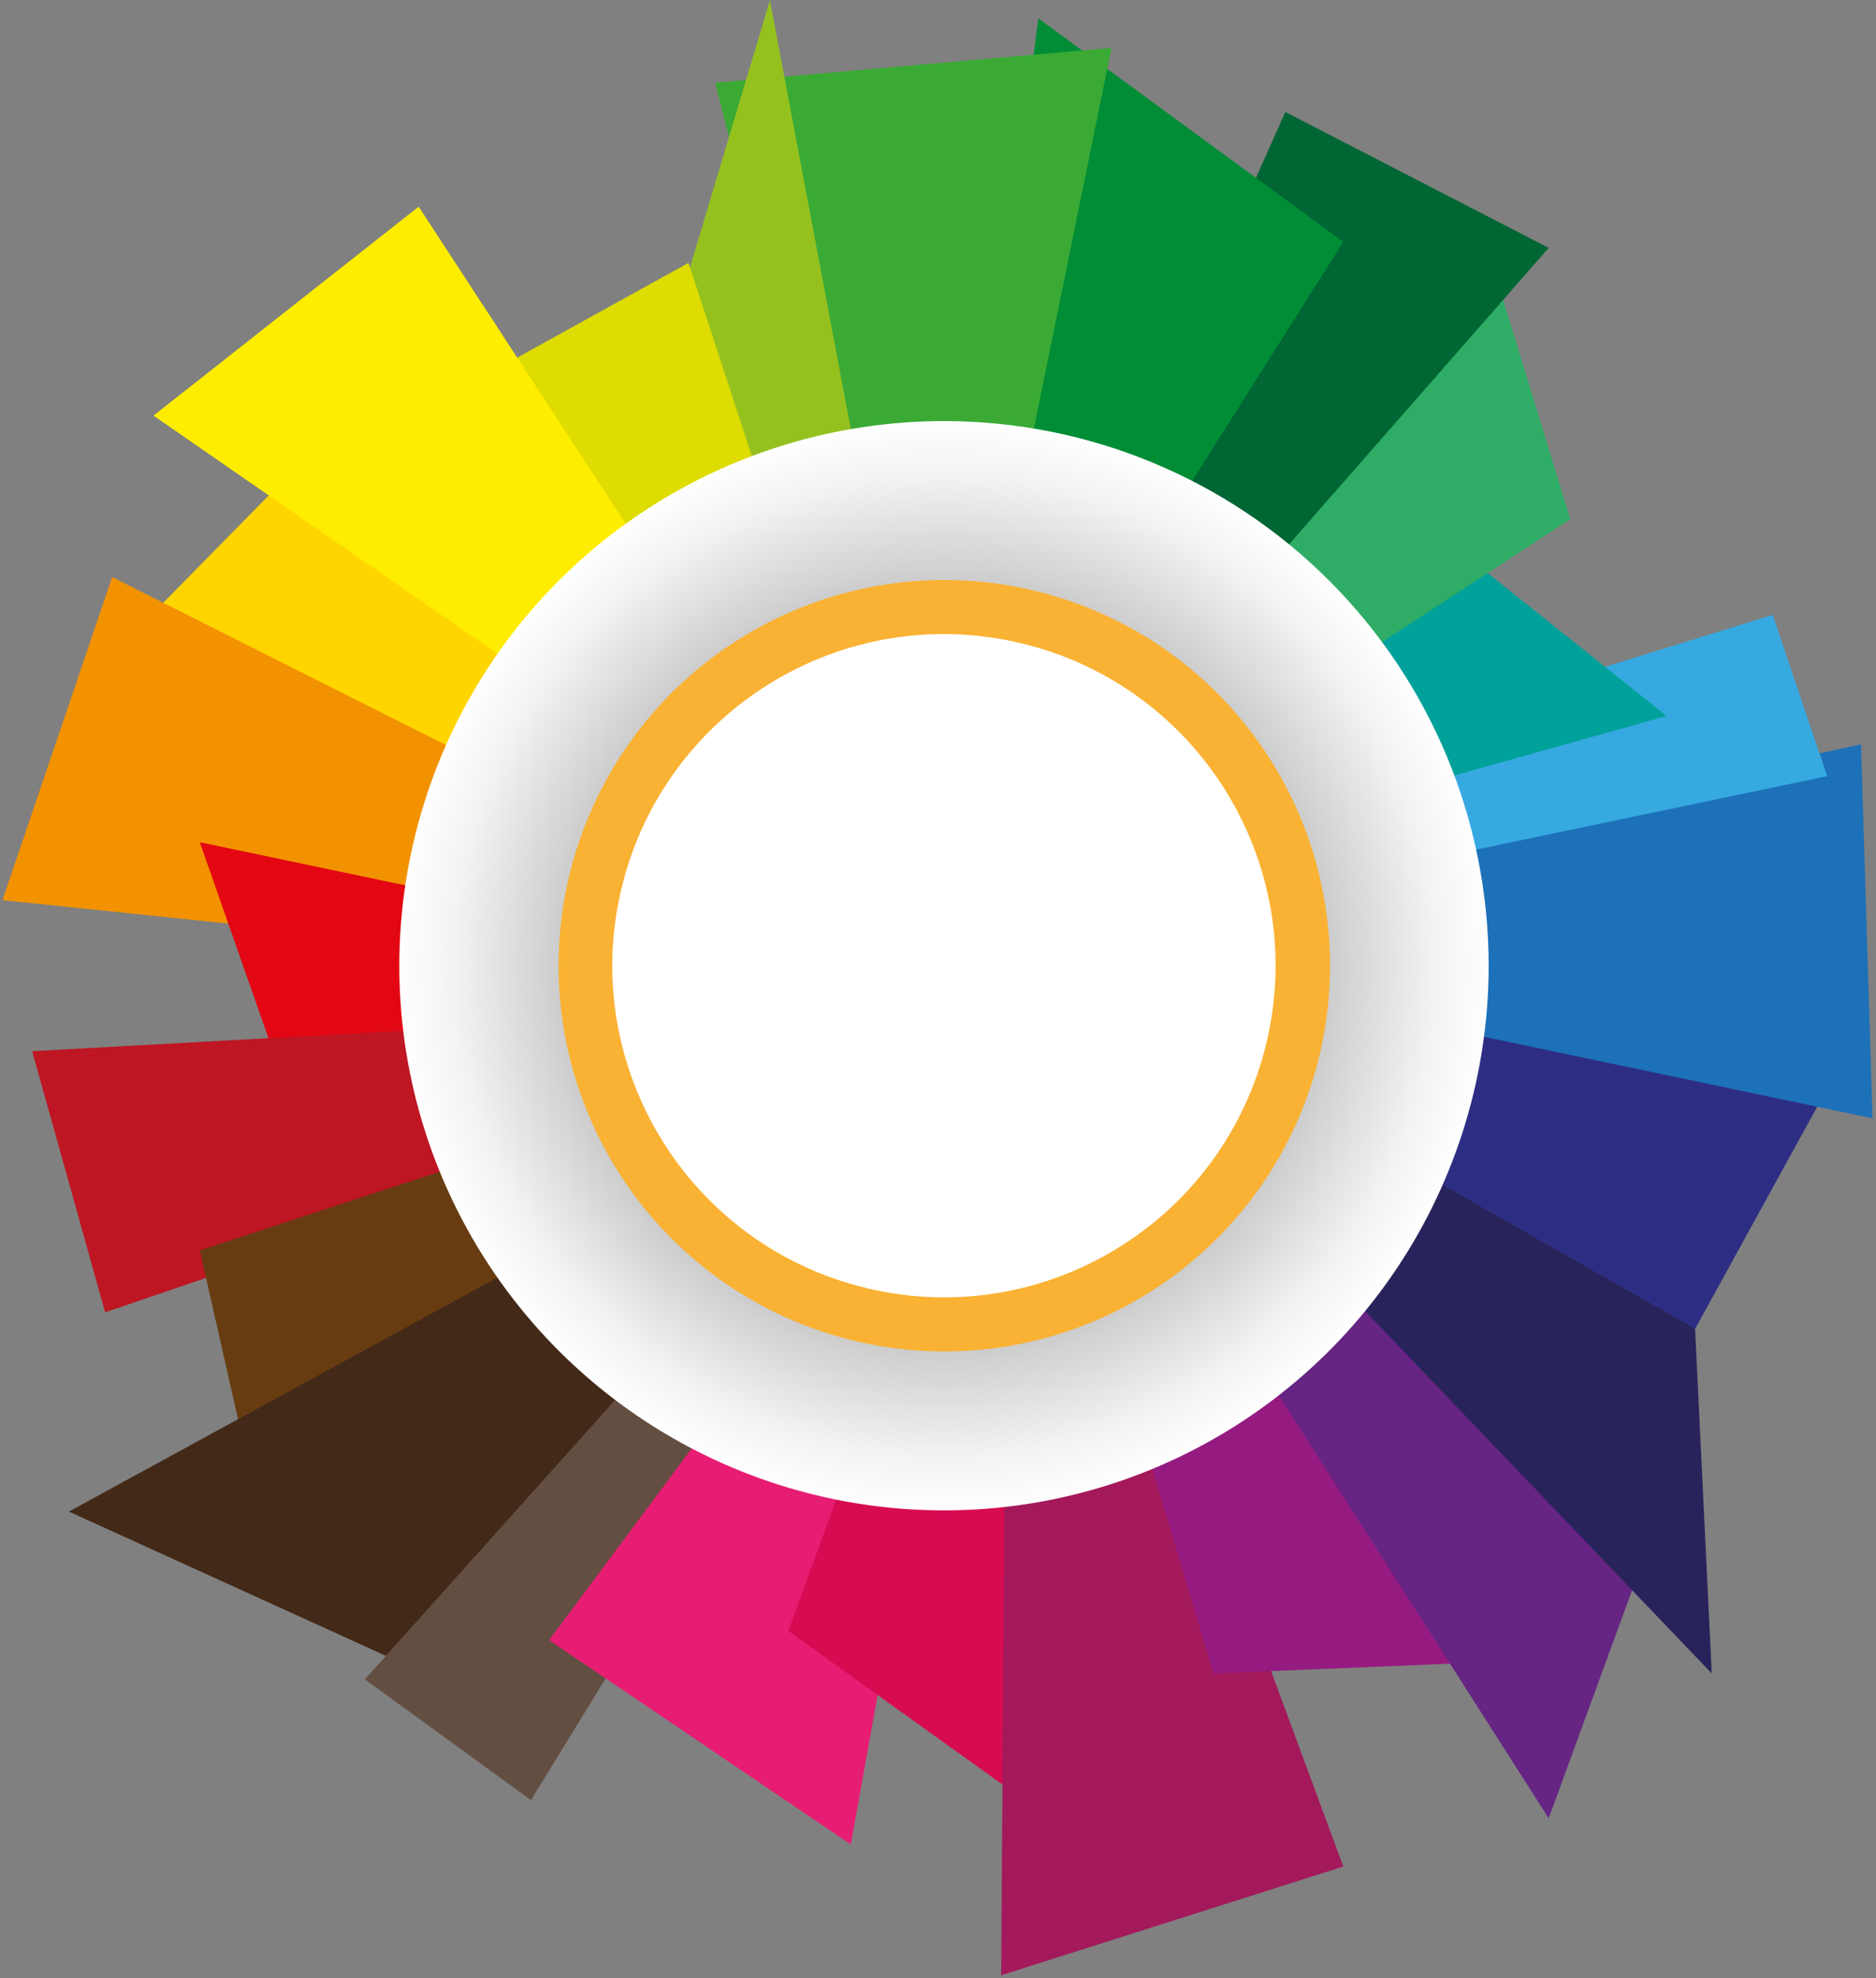 <svg width="459" height="484" viewBox="0 0 459 484" fill="none" xmlns="http://www.w3.org/2000/svg">
<rect x="0" y="0" width="459" height="484" fill="#808080" stroke="none"/>
<g style="mix-blend-mode:multiply">
<path d="M181.461 224.907L32.607 154.949L72.268 114.597L184.573 203.467L181.461 224.907Z" fill="#FFD500"/>
</g>
<g style="mix-blend-mode:multiply">
<path d="M177.471 238.579L0.607 220.252L27.447 141.197L183.083 219.507L177.471 238.579Z" fill="#F39200"/>
</g>
<g style="mix-blend-mode:multiply">
<path d="M183.083 252.677L70.06 266.509L48.886 206.074L175.077 232.568L183.083 252.677Z" fill="#E30613"/>
</g>
<g style="mix-blend-mode:multiply">
<path d="M183.083 267.387L25.718 321.093L7.869 257.199L176.247 247.943L183.083 267.387Z" fill="#BE1622"/>
</g>
<g style="mix-blend-mode:multiply">
<path d="M198.378 275.926L63.357 369.85L48.886 305.931L181.381 262.493L198.378 275.926Z" fill="#683C11"/>
</g>
<g style="mix-blend-mode:multiply">
<path d="M209.976 283.799L103.895 409.458L16.86 369.85L190.079 275.234L209.976 283.799Z" fill="#432918"/>
</g>
<g style="mix-blend-mode:multiply">
<path d="M223.223 288.401L129.91 440.447L89.265 410.894L201.783 285.289L223.223 288.401Z" fill="#634E42"/>
</g>
<g style="mix-blend-mode:multiply">
<path d="M237.214 289.412L208.167 451.3L134.352 401.292L215.695 291.939L237.214 289.412Z" fill="#E71D73"/>
</g>
<g style="mix-blend-mode:multiply">
<path d="M250.993 286.779L264.852 450.661L192.872 399.057L230.883 294.785L250.993 286.779Z" fill="#D60B52"/>
</g>
<g style="mix-blend-mode:multiply">
<path d="M263.628 280.661L328.665 456.699L244.955 483.299L246.258 293.615L263.628 280.661Z" fill="#A3195B"/>
</g>
<g style="mix-blend-mode:multiply">
<path d="M274.215 271.484L368.166 406.505L296.905 409.458L260.809 288.481L274.215 271.484Z" fill="#951B81"/>
</g>
<g style="mix-blend-mode:multiply">
<path d="M282.115 259.886L407.773 365.967L378.912 444.889L273.55 279.783L282.115 259.886Z" fill="#662483"/>
</g>
<g style="mix-blend-mode:multiply">
<path d="M286.717 246.639L413.626 302.26L418.813 409.458L283.605 268.079L286.717 246.639Z" fill="#29235C"/>
</g>
<g style="mix-blend-mode:multiply">
<path d="M287.728 232.648L449.616 261.695L414.743 325.136L290.255 254.14L287.728 232.648Z" fill="#2D2E83"/>
</g>
<g style="mix-blend-mode:multiply">
<path d="M285.094 218.869L455.334 182.134L458.154 273.638L293.101 238.978L285.094 218.869Z" fill="#1D71B8"/>
</g>
<g style="mix-blend-mode:multiply">
<path d="M273.55 200.063L433.708 150.454L447.062 189.901L279.801 224.907L273.55 200.063Z" fill="#36A9E1"/>
</g>
<g style="mix-blend-mode:multiply">
<path d="M282.833 193.226L353.935 132.179L407.774 175.192L286.797 209.053L282.833 193.226Z" fill="#00A19A"/>
</g>
<g style="mix-blend-mode:multiply">
<path d="M264.852 182.134L364.309 62.088L384.206 127.019L278.098 196.312L264.852 182.134Z" fill="#2FAC66"/>
</g>
<g style="mix-blend-mode:multiply">
<path d="M244.955 183.145L314.487 27.402L378.913 60.652L264.852 190.886L244.955 183.145Z" fill="#006633"/>
</g>
<g style="mix-blend-mode:multiply">
<path d="M230.963 182.134L254.052 4.499L328.665 59.189L252.483 179.607L230.963 182.134Z" fill="#008D36"/>
</g>
<g style="mix-blend-mode:multiply">
<path d="M217.184 184.768L174.97 20.247L271.954 11.708L237.214 182.134L217.184 184.768Z" fill="#3AAA35"/>
</g>
<g style="mix-blend-mode:multiply">
<path d="M204.55 190.886L163.825 82.092L188.377 0.057L221.92 177.931L204.55 190.886Z" fill="#95C11F"/>
</g>
<g style="mix-blend-mode:multiply">
<path d="M193.963 200.063L120.308 90.949L168.454 64.323L207.369 183.065L193.963 200.063Z" fill="#DEDC00"/>
</g>
<g style="mix-blend-mode:multiply">
<path d="M184.573 203.467L37.555 101.696L102.432 50.571L194.628 191.763L184.573 203.467Z" fill="#FFED00"/>
</g>
<path style="mix-blend-mode:multiply" d="M364.229 236.292C364.229 262.649 356.413 288.415 341.77 310.33C327.127 332.246 306.313 349.327 281.962 359.414C257.611 369.5 230.816 372.139 204.964 366.997C179.113 361.855 155.368 349.163 136.73 330.525C118.092 311.888 105.4 288.142 100.258 262.291C95.116 236.44 97.755 209.644 107.842 185.293C117.928 160.942 135.009 140.129 156.925 125.485C178.84 110.842 204.606 103.026 230.963 103.026C266.308 103.026 300.204 117.066 325.197 142.059C350.189 167.051 364.229 200.947 364.229 236.292Z" fill="url(#paint0_radial_767_115707)"/>
<path d="M325.42 236.292C325.42 254.958 319.885 273.205 309.515 288.725C299.145 304.245 284.405 316.341 267.16 323.485C249.915 330.628 230.939 332.497 212.631 328.855C194.324 325.214 177.508 316.225 164.309 303.026C151.11 289.827 142.122 273.011 138.48 254.704C134.838 236.396 136.707 217.42 143.851 200.175C150.994 182.93 163.09 168.191 178.61 157.82C194.131 147.45 212.377 141.915 231.043 141.915C256.074 141.915 280.079 151.858 297.778 169.557C315.477 187.256 325.42 211.262 325.42 236.292Z" fill="#F9B233"/>
<path d="M309.915 254.924C320.207 211.315 293.199 167.619 249.591 157.327C205.982 147.034 162.286 174.042 151.994 217.651C141.701 261.26 168.709 304.955 212.318 315.248C255.927 325.541 299.622 298.532 309.915 254.924Z" fill="white"/>
<defs>
<radialGradient id="paint0_radial_767_115707" cx="0" cy="0" r="1" gradientUnits="userSpaceOnUse" gradientTransform="translate(230.963 236.292) scale(133.266)">
<stop stop-color="#1D1D1B"/>
<stop offset="0.21" stop-color="#575755"/>
<stop offset="0.49" stop-color="#9E9E9D"/>
<stop offset="0.73" stop-color="#D2D2D2"/>
<stop offset="0.9" stop-color="#F3F3F3"/>
<stop offset="1" stop-color="white"/>
</radialGradient>
</defs>
</svg>
